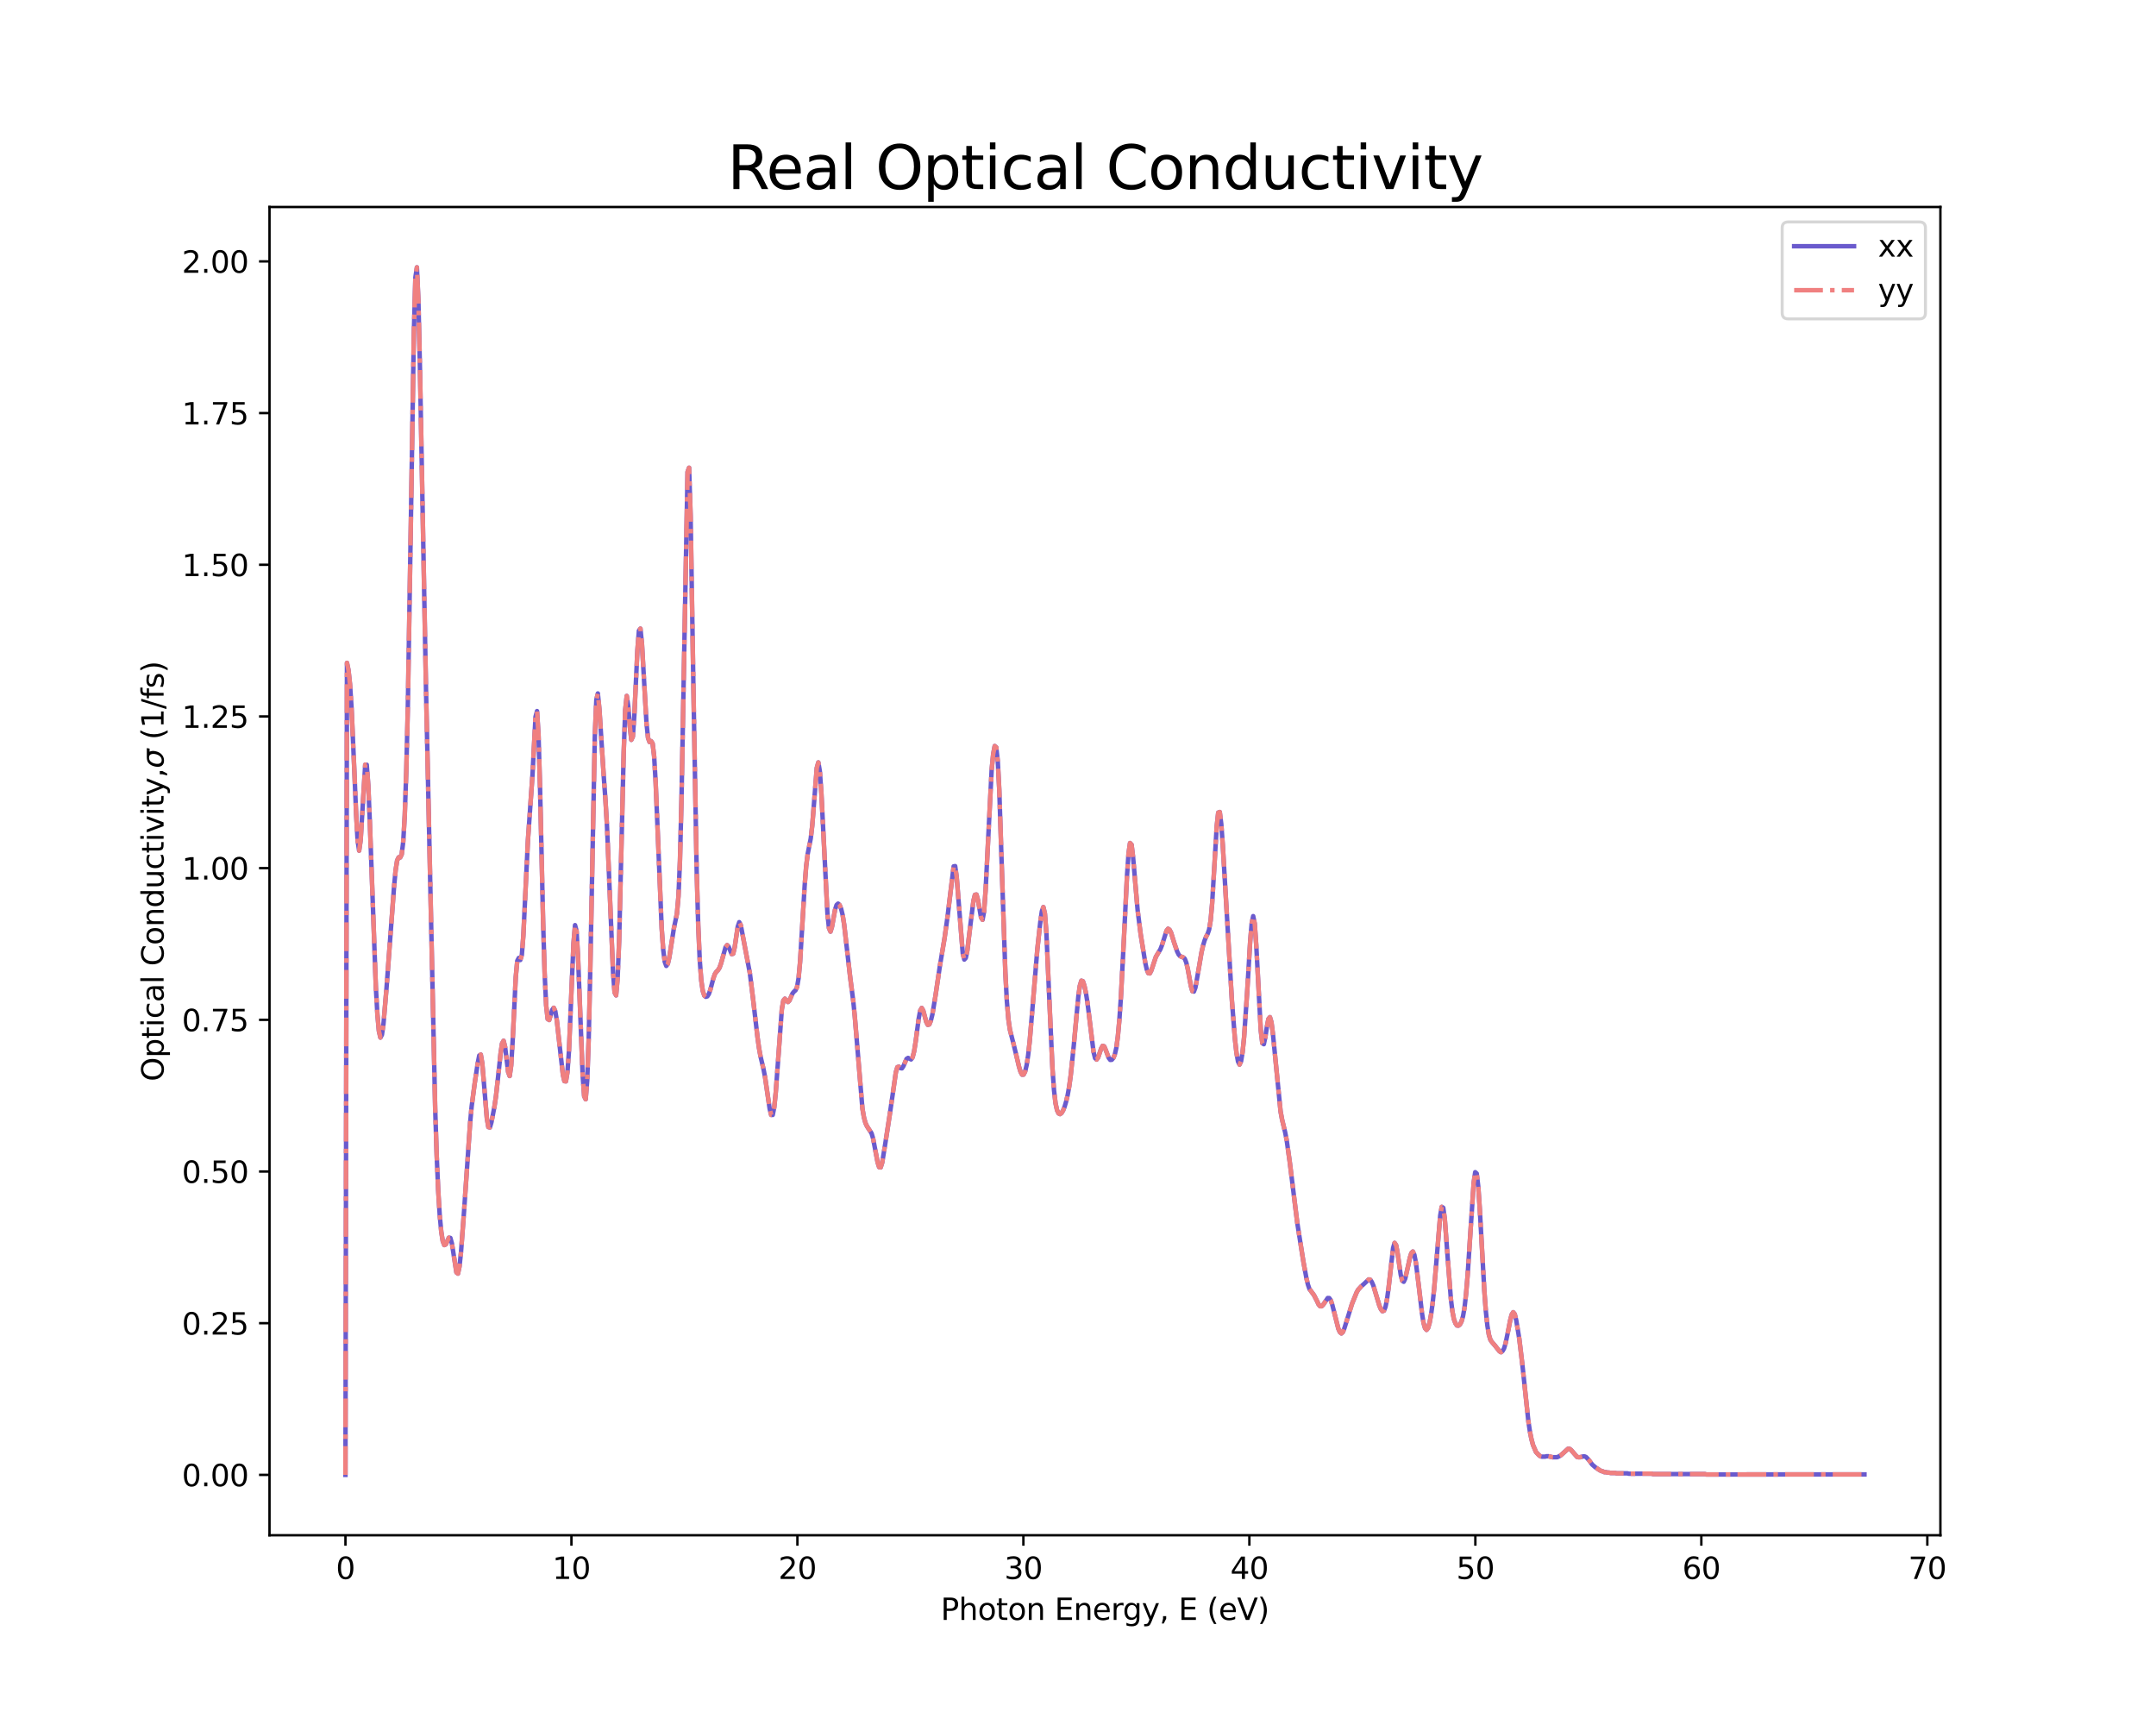 <?xml version="1.0" encoding="utf-8" standalone="no"?>
<!DOCTYPE svg PUBLIC "-//W3C//DTD SVG 1.1//EN"
  "http://www.w3.org/Graphics/SVG/1.1/DTD/svg11.dtd">
<svg xmlns:xlink="http://www.w3.org/1999/xlink" width="720pt" height="576pt" viewBox="0 0 720 576" xmlns="http://www.w3.org/2000/svg" version="1.1">
 <defs>
  <style type="text/css">*{stroke-linejoin: round; stroke-linecap: butt}</style>
 </defs>
 <g id="figure_1">
  <g id="patch_1">
   <path d="M 0 576 
L 720 576 
L 720 0 
L 0 0 
z
" style="fill: #ffffff"/>
  </g>
  <g id="axes_1">
   <g id="patch_2">
    <path d="M 90 512.64 
L 648 512.64 
L 648 69.12 
L 90 69.12 
z
" style="fill: #ffffff"/>
   </g>
   <g id="matplotlib.axis_1">
    <g id="xtick_1">
     <g id="line2d_1">
      <defs>
       <path id="m6552fd8ae8" d="M 0 0 
L 0 3.5 
" style="stroke: #000000; stroke-width: 0.8"/>
      </defs>
      <g>
       <use xlink:href="#m6552fd8ae8" x="115.364" y="512.64" style="stroke: #000000; stroke-width: 0.8"/>
      </g>
     </g>
     <g id="text_1">
      <!-- 0 -->
      <g transform="translate(112.182 527.238)scale(0.1 -0.1)">
       <defs>
        <path id="DejaVuSans-30" d="M 2034 4250 
Q 1547 4250 1301 3770 
Q 1056 3291 1056 2328 
Q 1056 1369 1301 889 
Q 1547 409 2034 409 
Q 2525 409 2770 889 
Q 3016 1369 3016 2328 
Q 3016 3291 2770 3770 
Q 2525 4250 2034 4250 
z
M 2034 4750 
Q 2819 4750 3233 4129 
Q 3647 3509 3647 2328 
Q 3647 1150 3233 529 
Q 2819 -91 2034 -91 
Q 1250 -91 836 529 
Q 422 1150 422 2328 
Q 422 3509 836 4129 
Q 1250 4750 2034 4750 
z
" transform="scale(0.016)"/>
       </defs>
       <use xlink:href="#DejaVuSans-30"/>
      </g>
     </g>
    </g>
    <g id="xtick_2">
     <g id="line2d_2">
      <g>
       <use xlink:href="#m6552fd8ae8" x="190.831" y="512.64" style="stroke: #000000; stroke-width: 0.8"/>
      </g>
     </g>
     <g id="text_2">
      <!-- 10 -->
      <g transform="translate(184.468 527.238)scale(0.1 -0.1)">
       <defs>
        <path id="DejaVuSans-31" d="M 794 531 
L 1825 531 
L 1825 4091 
L 703 3866 
L 703 4441 
L 1819 4666 
L 2450 4666 
L 2450 531 
L 3481 531 
L 3481 0 
L 794 0 
L 794 531 
z
" transform="scale(0.016)"/>
       </defs>
       <use xlink:href="#DejaVuSans-31"/>
       <use xlink:href="#DejaVuSans-30" x="63.623"/>
      </g>
     </g>
    </g>
    <g id="xtick_3">
     <g id="line2d_3">
      <g>
       <use xlink:href="#m6552fd8ae8" x="266.298" y="512.64" style="stroke: #000000; stroke-width: 0.8"/>
      </g>
     </g>
     <g id="text_3">
      <!-- 20 -->
      <g transform="translate(259.935 527.238)scale(0.1 -0.1)">
       <defs>
        <path id="DejaVuSans-32" d="M 1228 531 
L 3431 531 
L 3431 0 
L 469 0 
L 469 531 
Q 828 903 1448 1529 
Q 2069 2156 2228 2338 
Q 2531 2678 2651 2914 
Q 2772 3150 2772 3378 
Q 2772 3750 2511 3984 
Q 2250 4219 1831 4219 
Q 1534 4219 1204 4116 
Q 875 4013 500 3803 
L 500 4441 
Q 881 4594 1212 4672 
Q 1544 4750 1819 4750 
Q 2544 4750 2975 4387 
Q 3406 4025 3406 3419 
Q 3406 3131 3298 2873 
Q 3191 2616 2906 2266 
Q 2828 2175 2409 1742 
Q 1991 1309 1228 531 
z
" transform="scale(0.016)"/>
       </defs>
       <use xlink:href="#DejaVuSans-32"/>
       <use xlink:href="#DejaVuSans-30" x="63.623"/>
      </g>
     </g>
    </g>
    <g id="xtick_4">
     <g id="line2d_4">
      <g>
       <use xlink:href="#m6552fd8ae8" x="341.765" y="512.64" style="stroke: #000000; stroke-width: 0.8"/>
      </g>
     </g>
     <g id="text_4">
      <!-- 30 -->
      <g transform="translate(335.403 527.238)scale(0.1 -0.1)">
       <defs>
        <path id="DejaVuSans-33" d="M 2597 2516 
Q 3050 2419 3304 2112 
Q 3559 1806 3559 1356 
Q 3559 666 3084 287 
Q 2609 -91 1734 -91 
Q 1441 -91 1130 -33 
Q 819 25 488 141 
L 488 750 
Q 750 597 1062 519 
Q 1375 441 1716 441 
Q 2309 441 2620 675 
Q 2931 909 2931 1356 
Q 2931 1769 2642 2001 
Q 2353 2234 1838 2234 
L 1294 2234 
L 1294 2753 
L 1863 2753 
Q 2328 2753 2575 2939 
Q 2822 3125 2822 3475 
Q 2822 3834 2567 4026 
Q 2313 4219 1838 4219 
Q 1578 4219 1281 4162 
Q 984 4106 628 3988 
L 628 4550 
Q 988 4650 1302 4700 
Q 1616 4750 1894 4750 
Q 2613 4750 3031 4423 
Q 3450 4097 3450 3541 
Q 3450 3153 3228 2886 
Q 3006 2619 2597 2516 
z
" transform="scale(0.016)"/>
       </defs>
       <use xlink:href="#DejaVuSans-33"/>
       <use xlink:href="#DejaVuSans-30" x="63.623"/>
      </g>
     </g>
    </g>
    <g id="xtick_5">
     <g id="line2d_5">
      <g>
       <use xlink:href="#m6552fd8ae8" x="417.232" y="512.64" style="stroke: #000000; stroke-width: 0.8"/>
      </g>
     </g>
     <g id="text_5">
      <!-- 40 -->
      <g transform="translate(410.87 527.238)scale(0.1 -0.1)">
       <defs>
        <path id="DejaVuSans-34" d="M 2419 4116 
L 825 1625 
L 2419 1625 
L 2419 4116 
z
M 2253 4666 
L 3047 4666 
L 3047 1625 
L 3713 1625 
L 3713 1100 
L 3047 1100 
L 3047 0 
L 2419 0 
L 2419 1100 
L 313 1100 
L 313 1709 
L 2253 4666 
z
" transform="scale(0.016)"/>
       </defs>
       <use xlink:href="#DejaVuSans-34"/>
       <use xlink:href="#DejaVuSans-30" x="63.623"/>
      </g>
     </g>
    </g>
    <g id="xtick_6">
     <g id="line2d_6">
      <g>
       <use xlink:href="#m6552fd8ae8" x="492.699" y="512.64" style="stroke: #000000; stroke-width: 0.8"/>
      </g>
     </g>
     <g id="text_6">
      <!-- 50 -->
      <g transform="translate(486.337 527.238)scale(0.1 -0.1)">
       <defs>
        <path id="DejaVuSans-35" d="M 691 4666 
L 3169 4666 
L 3169 4134 
L 1269 4134 
L 1269 2991 
Q 1406 3038 1543 3061 
Q 1681 3084 1819 3084 
Q 2600 3084 3056 2656 
Q 3513 2228 3513 1497 
Q 3513 744 3044 326 
Q 2575 -91 1722 -91 
Q 1428 -91 1123 -41 
Q 819 9 494 109 
L 494 744 
Q 775 591 1075 516 
Q 1375 441 1709 441 
Q 2250 441 2565 725 
Q 2881 1009 2881 1497 
Q 2881 1984 2565 2268 
Q 2250 2553 1709 2553 
Q 1456 2553 1204 2497 
Q 953 2441 691 2322 
L 691 4666 
z
" transform="scale(0.016)"/>
       </defs>
       <use xlink:href="#DejaVuSans-35"/>
       <use xlink:href="#DejaVuSans-30" x="63.623"/>
      </g>
     </g>
    </g>
    <g id="xtick_7">
     <g id="line2d_7">
      <g>
       <use xlink:href="#m6552fd8ae8" x="568.166" y="512.64" style="stroke: #000000; stroke-width: 0.8"/>
      </g>
     </g>
     <g id="text_7">
      <!-- 60 -->
      <g transform="translate(561.804 527.238)scale(0.1 -0.1)">
       <defs>
        <path id="DejaVuSans-36" d="M 2113 2584 
Q 1688 2584 1439 2293 
Q 1191 2003 1191 1497 
Q 1191 994 1439 701 
Q 1688 409 2113 409 
Q 2538 409 2786 701 
Q 3034 994 3034 1497 
Q 3034 2003 2786 2293 
Q 2538 2584 2113 2584 
z
M 3366 4563 
L 3366 3988 
Q 3128 4100 2886 4159 
Q 2644 4219 2406 4219 
Q 1781 4219 1451 3797 
Q 1122 3375 1075 2522 
Q 1259 2794 1537 2939 
Q 1816 3084 2150 3084 
Q 2853 3084 3261 2657 
Q 3669 2231 3669 1497 
Q 3669 778 3244 343 
Q 2819 -91 2113 -91 
Q 1303 -91 875 529 
Q 447 1150 447 2328 
Q 447 3434 972 4092 
Q 1497 4750 2381 4750 
Q 2619 4750 2861 4703 
Q 3103 4656 3366 4563 
z
" transform="scale(0.016)"/>
       </defs>
       <use xlink:href="#DejaVuSans-36"/>
       <use xlink:href="#DejaVuSans-30" x="63.623"/>
      </g>
     </g>
    </g>
    <g id="xtick_8">
     <g id="line2d_8">
      <g>
       <use xlink:href="#m6552fd8ae8" x="643.634" y="512.64" style="stroke: #000000; stroke-width: 0.8"/>
      </g>
     </g>
     <g id="text_8">
      <!-- 70 -->
      <g transform="translate(637.271 527.238)scale(0.1 -0.1)">
       <defs>
        <path id="DejaVuSans-37" d="M 525 4666 
L 3525 4666 
L 3525 4397 
L 1831 0 
L 1172 0 
L 2766 4134 
L 525 4134 
L 525 4666 
z
" transform="scale(0.016)"/>
       </defs>
       <use xlink:href="#DejaVuSans-37"/>
       <use xlink:href="#DejaVuSans-30" x="63.623"/>
      </g>
     </g>
    </g>
    <g id="text_9">
     <!-- Photon Energy, E (eV) -->
     <g transform="translate(314.148 540.917)scale(0.1 -0.1)">
      <defs>
       <path id="DejaVuSans-50" d="M 1259 4147 
L 1259 2394 
L 2053 2394 
Q 2494 2394 2734 2622 
Q 2975 2850 2975 3272 
Q 2975 3691 2734 3919 
Q 2494 4147 2053 4147 
L 1259 4147 
z
M 628 4666 
L 2053 4666 
Q 2838 4666 3239 4311 
Q 3641 3956 3641 3272 
Q 3641 2581 3239 2228 
Q 2838 1875 2053 1875 
L 1259 1875 
L 1259 0 
L 628 0 
L 628 4666 
z
" transform="scale(0.016)"/>
       <path id="DejaVuSans-68" d="M 3513 2113 
L 3513 0 
L 2938 0 
L 2938 2094 
Q 2938 2591 2744 2837 
Q 2550 3084 2163 3084 
Q 1697 3084 1428 2787 
Q 1159 2491 1159 1978 
L 1159 0 
L 581 0 
L 581 4863 
L 1159 4863 
L 1159 2956 
Q 1366 3272 1645 3428 
Q 1925 3584 2291 3584 
Q 2894 3584 3203 3211 
Q 3513 2838 3513 2113 
z
" transform="scale(0.016)"/>
       <path id="DejaVuSans-6f" d="M 1959 3097 
Q 1497 3097 1228 2736 
Q 959 2375 959 1747 
Q 959 1119 1226 758 
Q 1494 397 1959 397 
Q 2419 397 2687 759 
Q 2956 1122 2956 1747 
Q 2956 2369 2687 2733 
Q 2419 3097 1959 3097 
z
M 1959 3584 
Q 2709 3584 3137 3096 
Q 3566 2609 3566 1747 
Q 3566 888 3137 398 
Q 2709 -91 1959 -91 
Q 1206 -91 779 398 
Q 353 888 353 1747 
Q 353 2609 779 3096 
Q 1206 3584 1959 3584 
z
" transform="scale(0.016)"/>
       <path id="DejaVuSans-74" d="M 1172 4494 
L 1172 3500 
L 2356 3500 
L 2356 3053 
L 1172 3053 
L 1172 1153 
Q 1172 725 1289 603 
Q 1406 481 1766 481 
L 2356 481 
L 2356 0 
L 1766 0 
Q 1100 0 847 248 
Q 594 497 594 1153 
L 594 3053 
L 172 3053 
L 172 3500 
L 594 3500 
L 594 4494 
L 1172 4494 
z
" transform="scale(0.016)"/>
       <path id="DejaVuSans-6e" d="M 3513 2113 
L 3513 0 
L 2938 0 
L 2938 2094 
Q 2938 2591 2744 2837 
Q 2550 3084 2163 3084 
Q 1697 3084 1428 2787 
Q 1159 2491 1159 1978 
L 1159 0 
L 581 0 
L 581 3500 
L 1159 3500 
L 1159 2956 
Q 1366 3272 1645 3428 
Q 1925 3584 2291 3584 
Q 2894 3584 3203 3211 
Q 3513 2838 3513 2113 
z
" transform="scale(0.016)"/>
       <path id="DejaVuSans-20" transform="scale(0.016)"/>
       <path id="DejaVuSans-45" d="M 628 4666 
L 3578 4666 
L 3578 4134 
L 1259 4134 
L 1259 2753 
L 3481 2753 
L 3481 2222 
L 1259 2222 
L 1259 531 
L 3634 531 
L 3634 0 
L 628 0 
L 628 4666 
z
" transform="scale(0.016)"/>
       <path id="DejaVuSans-65" d="M 3597 1894 
L 3597 1613 
L 953 1613 
Q 991 1019 1311 708 
Q 1631 397 2203 397 
Q 2534 397 2845 478 
Q 3156 559 3463 722 
L 3463 178 
Q 3153 47 2828 -22 
Q 2503 -91 2169 -91 
Q 1331 -91 842 396 
Q 353 884 353 1716 
Q 353 2575 817 3079 
Q 1281 3584 2069 3584 
Q 2775 3584 3186 3129 
Q 3597 2675 3597 1894 
z
M 3022 2063 
Q 3016 2534 2758 2815 
Q 2500 3097 2075 3097 
Q 1594 3097 1305 2825 
Q 1016 2553 972 2059 
L 3022 2063 
z
" transform="scale(0.016)"/>
       <path id="DejaVuSans-72" d="M 2631 2963 
Q 2534 3019 2420 3045 
Q 2306 3072 2169 3072 
Q 1681 3072 1420 2755 
Q 1159 2438 1159 1844 
L 1159 0 
L 581 0 
L 581 3500 
L 1159 3500 
L 1159 2956 
Q 1341 3275 1631 3429 
Q 1922 3584 2338 3584 
Q 2397 3584 2469 3576 
Q 2541 3569 2628 3553 
L 2631 2963 
z
" transform="scale(0.016)"/>
       <path id="DejaVuSans-67" d="M 2906 1791 
Q 2906 2416 2648 2759 
Q 2391 3103 1925 3103 
Q 1463 3103 1205 2759 
Q 947 2416 947 1791 
Q 947 1169 1205 825 
Q 1463 481 1925 481 
Q 2391 481 2648 825 
Q 2906 1169 2906 1791 
z
M 3481 434 
Q 3481 -459 3084 -895 
Q 2688 -1331 1869 -1331 
Q 1566 -1331 1297 -1286 
Q 1028 -1241 775 -1147 
L 775 -588 
Q 1028 -725 1275 -790 
Q 1522 -856 1778 -856 
Q 2344 -856 2625 -561 
Q 2906 -266 2906 331 
L 2906 616 
Q 2728 306 2450 153 
Q 2172 0 1784 0 
Q 1141 0 747 490 
Q 353 981 353 1791 
Q 353 2603 747 3093 
Q 1141 3584 1784 3584 
Q 2172 3584 2450 3431 
Q 2728 3278 2906 2969 
L 2906 3500 
L 3481 3500 
L 3481 434 
z
" transform="scale(0.016)"/>
       <path id="DejaVuSans-79" d="M 2059 -325 
Q 1816 -950 1584 -1140 
Q 1353 -1331 966 -1331 
L 506 -1331 
L 506 -850 
L 844 -850 
Q 1081 -850 1212 -737 
Q 1344 -625 1503 -206 
L 1606 56 
L 191 3500 
L 800 3500 
L 1894 763 
L 2988 3500 
L 3597 3500 
L 2059 -325 
z
" transform="scale(0.016)"/>
       <path id="DejaVuSans-2c" d="M 750 794 
L 1409 794 
L 1409 256 
L 897 -744 
L 494 -744 
L 750 256 
L 750 794 
z
" transform="scale(0.016)"/>
       <path id="DejaVuSans-28" d="M 1984 4856 
Q 1566 4138 1362 3434 
Q 1159 2731 1159 2009 
Q 1159 1288 1364 580 
Q 1569 -128 1984 -844 
L 1484 -844 
Q 1016 -109 783 600 
Q 550 1309 550 2009 
Q 550 2706 781 3412 
Q 1013 4119 1484 4856 
L 1984 4856 
z
" transform="scale(0.016)"/>
       <path id="DejaVuSans-56" d="M 1831 0 
L 50 4666 
L 709 4666 
L 2188 738 
L 3669 4666 
L 4325 4666 
L 2547 0 
L 1831 0 
z
" transform="scale(0.016)"/>
       <path id="DejaVuSans-29" d="M 513 4856 
L 1013 4856 
Q 1481 4119 1714 3412 
Q 1947 2706 1947 2009 
Q 1947 1309 1714 600 
Q 1481 -109 1013 -844 
L 513 -844 
Q 928 -128 1133 580 
Q 1338 1288 1338 2009 
Q 1338 2731 1133 3434 
Q 928 4138 513 4856 
z
" transform="scale(0.016)"/>
      </defs>
      <use xlink:href="#DejaVuSans-50"/>
      <use xlink:href="#DejaVuSans-68" x="60.303"/>
      <use xlink:href="#DejaVuSans-6f" x="123.682"/>
      <use xlink:href="#DejaVuSans-74" x="184.863"/>
      <use xlink:href="#DejaVuSans-6f" x="224.072"/>
      <use xlink:href="#DejaVuSans-6e" x="285.254"/>
      <use xlink:href="#DejaVuSans-20" x="348.633"/>
      <use xlink:href="#DejaVuSans-45" x="380.42"/>
      <use xlink:href="#DejaVuSans-6e" x="443.604"/>
      <use xlink:href="#DejaVuSans-65" x="506.982"/>
      <use xlink:href="#DejaVuSans-72" x="568.506"/>
      <use xlink:href="#DejaVuSans-67" x="607.869"/>
      <use xlink:href="#DejaVuSans-79" x="671.346"/>
      <use xlink:href="#DejaVuSans-2c" x="730.525"/>
      <use xlink:href="#DejaVuSans-20" x="762.312"/>
      <use xlink:href="#DejaVuSans-45" x="794.1"/>
      <use xlink:href="#DejaVuSans-20" x="857.283"/>
      <use xlink:href="#DejaVuSans-28" x="889.07"/>
      <use xlink:href="#DejaVuSans-65" x="928.084"/>
      <use xlink:href="#DejaVuSans-56" x="989.607"/>
      <use xlink:href="#DejaVuSans-29" x="1058.016"/>
     </g>
    </g>
   </g>
   <g id="matplotlib.axis_2">
    <g id="ytick_1">
     <g id="line2d_9">
      <defs>
       <path id="m2b8b270f1a" d="M 0 0 
L -3.5 0 
" style="stroke: #000000; stroke-width: 0.8"/>
      </defs>
      <g>
       <use xlink:href="#m2b8b270f1a" x="90" y="492.48" style="stroke: #000000; stroke-width: 0.8"/>
      </g>
     </g>
     <g id="text_10">
      <!-- 0.00 -->
      <g transform="translate(60.734 496.279)scale(0.1 -0.1)">
       <defs>
        <path id="DejaVuSans-2e" d="M 684 794 
L 1344 794 
L 1344 0 
L 684 0 
L 684 794 
z
" transform="scale(0.016)"/>
       </defs>
       <use xlink:href="#DejaVuSans-30"/>
       <use xlink:href="#DejaVuSans-2e" x="63.623"/>
       <use xlink:href="#DejaVuSans-30" x="95.41"/>
       <use xlink:href="#DejaVuSans-30" x="159.033"/>
      </g>
     </g>
    </g>
    <g id="ytick_2">
     <g id="line2d_10">
      <g>
       <use xlink:href="#m2b8b270f1a" x="90" y="441.83" style="stroke: #000000; stroke-width: 0.8"/>
      </g>
     </g>
     <g id="text_11">
      <!-- 0.25 -->
      <g transform="translate(60.734 445.629)scale(0.1 -0.1)">
       <use xlink:href="#DejaVuSans-30"/>
       <use xlink:href="#DejaVuSans-2e" x="63.623"/>
       <use xlink:href="#DejaVuSans-32" x="95.41"/>
       <use xlink:href="#DejaVuSans-35" x="159.033"/>
      </g>
     </g>
    </g>
    <g id="ytick_3">
     <g id="line2d_11">
      <g>
       <use xlink:href="#m2b8b270f1a" x="90" y="391.18" style="stroke: #000000; stroke-width: 0.8"/>
      </g>
     </g>
     <g id="text_12">
      <!-- 0.50 -->
      <g transform="translate(60.734 394.979)scale(0.1 -0.1)">
       <use xlink:href="#DejaVuSans-30"/>
       <use xlink:href="#DejaVuSans-2e" x="63.623"/>
       <use xlink:href="#DejaVuSans-35" x="95.41"/>
       <use xlink:href="#DejaVuSans-30" x="159.033"/>
      </g>
     </g>
    </g>
    <g id="ytick_4">
     <g id="line2d_12">
      <g>
       <use xlink:href="#m2b8b270f1a" x="90" y="340.529" style="stroke: #000000; stroke-width: 0.8"/>
      </g>
     </g>
     <g id="text_13">
      <!-- 0.75 -->
      <g transform="translate(60.734 344.329)scale(0.1 -0.1)">
       <use xlink:href="#DejaVuSans-30"/>
       <use xlink:href="#DejaVuSans-2e" x="63.623"/>
       <use xlink:href="#DejaVuSans-37" x="95.41"/>
       <use xlink:href="#DejaVuSans-35" x="159.033"/>
      </g>
     </g>
    </g>
    <g id="ytick_5">
     <g id="line2d_13">
      <g>
       <use xlink:href="#m2b8b270f1a" x="90" y="289.879" style="stroke: #000000; stroke-width: 0.8"/>
      </g>
     </g>
     <g id="text_14">
      <!-- 1.00 -->
      <g transform="translate(60.734 293.678)scale(0.1 -0.1)">
       <use xlink:href="#DejaVuSans-31"/>
       <use xlink:href="#DejaVuSans-2e" x="63.623"/>
       <use xlink:href="#DejaVuSans-30" x="95.41"/>
       <use xlink:href="#DejaVuSans-30" x="159.033"/>
      </g>
     </g>
    </g>
    <g id="ytick_6">
     <g id="line2d_14">
      <g>
       <use xlink:href="#m2b8b270f1a" x="90" y="239.229" style="stroke: #000000; stroke-width: 0.8"/>
      </g>
     </g>
     <g id="text_15">
      <!-- 1.25 -->
      <g transform="translate(60.734 243.028)scale(0.1 -0.1)">
       <use xlink:href="#DejaVuSans-31"/>
       <use xlink:href="#DejaVuSans-2e" x="63.623"/>
       <use xlink:href="#DejaVuSans-32" x="95.41"/>
       <use xlink:href="#DejaVuSans-35" x="159.033"/>
      </g>
     </g>
    </g>
    <g id="ytick_7">
     <g id="line2d_15">
      <g>
       <use xlink:href="#m2b8b270f1a" x="90" y="188.579" style="stroke: #000000; stroke-width: 0.8"/>
      </g>
     </g>
     <g id="text_16">
      <!-- 1.50 -->
      <g transform="translate(60.734 192.378)scale(0.1 -0.1)">
       <use xlink:href="#DejaVuSans-31"/>
       <use xlink:href="#DejaVuSans-2e" x="63.623"/>
       <use xlink:href="#DejaVuSans-35" x="95.41"/>
       <use xlink:href="#DejaVuSans-30" x="159.033"/>
      </g>
     </g>
    </g>
    <g id="ytick_8">
     <g id="line2d_16">
      <g>
       <use xlink:href="#m2b8b270f1a" x="90" y="137.928" style="stroke: #000000; stroke-width: 0.8"/>
      </g>
     </g>
     <g id="text_17">
      <!-- 1.75 -->
      <g transform="translate(60.734 141.728)scale(0.1 -0.1)">
       <use xlink:href="#DejaVuSans-31"/>
       <use xlink:href="#DejaVuSans-2e" x="63.623"/>
       <use xlink:href="#DejaVuSans-37" x="95.41"/>
       <use xlink:href="#DejaVuSans-35" x="159.033"/>
      </g>
     </g>
    </g>
    <g id="ytick_9">
     <g id="line2d_17">
      <g>
       <use xlink:href="#m2b8b270f1a" x="90" y="87.278" style="stroke: #000000; stroke-width: 0.8"/>
      </g>
     </g>
     <g id="text_18">
      <!-- 2.00 -->
      <g transform="translate(60.734 91.077)scale(0.1 -0.1)">
       <use xlink:href="#DejaVuSans-32"/>
       <use xlink:href="#DejaVuSans-2e" x="63.623"/>
       <use xlink:href="#DejaVuSans-30" x="95.41"/>
       <use xlink:href="#DejaVuSans-30" x="159.033"/>
      </g>
     </g>
    </g>
    <g id="text_19">
     <!-- Optical Conductivity,$\sigma$ (1/fs) -->
     <g transform="translate(54.634 361.08)rotate(-90)scale(0.1 -0.1)">
      <defs>
       <path id="DejaVuSans-4f" d="M 2522 4238 
Q 1834 4238 1429 3725 
Q 1025 3213 1025 2328 
Q 1025 1447 1429 934 
Q 1834 422 2522 422 
Q 3209 422 3611 934 
Q 4013 1447 4013 2328 
Q 4013 3213 3611 3725 
Q 3209 4238 2522 4238 
z
M 2522 4750 
Q 3503 4750 4090 4092 
Q 4678 3434 4678 2328 
Q 4678 1225 4090 567 
Q 3503 -91 2522 -91 
Q 1538 -91 948 565 
Q 359 1222 359 2328 
Q 359 3434 948 4092 
Q 1538 4750 2522 4750 
z
" transform="scale(0.016)"/>
       <path id="DejaVuSans-70" d="M 1159 525 
L 1159 -1331 
L 581 -1331 
L 581 3500 
L 1159 3500 
L 1159 2969 
Q 1341 3281 1617 3432 
Q 1894 3584 2278 3584 
Q 2916 3584 3314 3078 
Q 3713 2572 3713 1747 
Q 3713 922 3314 415 
Q 2916 -91 2278 -91 
Q 1894 -91 1617 61 
Q 1341 213 1159 525 
z
M 3116 1747 
Q 3116 2381 2855 2742 
Q 2594 3103 2138 3103 
Q 1681 3103 1420 2742 
Q 1159 2381 1159 1747 
Q 1159 1113 1420 752 
Q 1681 391 2138 391 
Q 2594 391 2855 752 
Q 3116 1113 3116 1747 
z
" transform="scale(0.016)"/>
       <path id="DejaVuSans-69" d="M 603 3500 
L 1178 3500 
L 1178 0 
L 603 0 
L 603 3500 
z
M 603 4863 
L 1178 4863 
L 1178 4134 
L 603 4134 
L 603 4863 
z
" transform="scale(0.016)"/>
       <path id="DejaVuSans-63" d="M 3122 3366 
L 3122 2828 
Q 2878 2963 2633 3030 
Q 2388 3097 2138 3097 
Q 1578 3097 1268 2742 
Q 959 2388 959 1747 
Q 959 1106 1268 751 
Q 1578 397 2138 397 
Q 2388 397 2633 464 
Q 2878 531 3122 666 
L 3122 134 
Q 2881 22 2623 -34 
Q 2366 -91 2075 -91 
Q 1284 -91 818 406 
Q 353 903 353 1747 
Q 353 2603 823 3093 
Q 1294 3584 2113 3584 
Q 2378 3584 2631 3529 
Q 2884 3475 3122 3366 
z
" transform="scale(0.016)"/>
       <path id="DejaVuSans-61" d="M 2194 1759 
Q 1497 1759 1228 1600 
Q 959 1441 959 1056 
Q 959 750 1161 570 
Q 1363 391 1709 391 
Q 2188 391 2477 730 
Q 2766 1069 2766 1631 
L 2766 1759 
L 2194 1759 
z
M 3341 1997 
L 3341 0 
L 2766 0 
L 2766 531 
Q 2569 213 2275 61 
Q 1981 -91 1556 -91 
Q 1019 -91 701 211 
Q 384 513 384 1019 
Q 384 1609 779 1909 
Q 1175 2209 1959 2209 
L 2766 2209 
L 2766 2266 
Q 2766 2663 2505 2880 
Q 2244 3097 1772 3097 
Q 1472 3097 1187 3025 
Q 903 2953 641 2809 
L 641 3341 
Q 956 3463 1253 3523 
Q 1550 3584 1831 3584 
Q 2591 3584 2966 3190 
Q 3341 2797 3341 1997 
z
" transform="scale(0.016)"/>
       <path id="DejaVuSans-6c" d="M 603 4863 
L 1178 4863 
L 1178 0 
L 603 0 
L 603 4863 
z
" transform="scale(0.016)"/>
       <path id="DejaVuSans-43" d="M 4122 4306 
L 4122 3641 
Q 3803 3938 3442 4084 
Q 3081 4231 2675 4231 
Q 1875 4231 1450 3742 
Q 1025 3253 1025 2328 
Q 1025 1406 1450 917 
Q 1875 428 2675 428 
Q 3081 428 3442 575 
Q 3803 722 4122 1019 
L 4122 359 
Q 3791 134 3420 21 
Q 3050 -91 2638 -91 
Q 1578 -91 968 557 
Q 359 1206 359 2328 
Q 359 3453 968 4101 
Q 1578 4750 2638 4750 
Q 3056 4750 3426 4639 
Q 3797 4528 4122 4306 
z
" transform="scale(0.016)"/>
       <path id="DejaVuSans-64" d="M 2906 2969 
L 2906 4863 
L 3481 4863 
L 3481 0 
L 2906 0 
L 2906 525 
Q 2725 213 2448 61 
Q 2172 -91 1784 -91 
Q 1150 -91 751 415 
Q 353 922 353 1747 
Q 353 2572 751 3078 
Q 1150 3584 1784 3584 
Q 2172 3584 2448 3432 
Q 2725 3281 2906 2969 
z
M 947 1747 
Q 947 1113 1208 752 
Q 1469 391 1925 391 
Q 2381 391 2643 752 
Q 2906 1113 2906 1747 
Q 2906 2381 2643 2742 
Q 2381 3103 1925 3103 
Q 1469 3103 1208 2742 
Q 947 2381 947 1747 
z
" transform="scale(0.016)"/>
       <path id="DejaVuSans-75" d="M 544 1381 
L 544 3500 
L 1119 3500 
L 1119 1403 
Q 1119 906 1312 657 
Q 1506 409 1894 409 
Q 2359 409 2629 706 
Q 2900 1003 2900 1516 
L 2900 3500 
L 3475 3500 
L 3475 0 
L 2900 0 
L 2900 538 
Q 2691 219 2414 64 
Q 2138 -91 1772 -91 
Q 1169 -91 856 284 
Q 544 659 544 1381 
z
M 1991 3584 
L 1991 3584 
z
" transform="scale(0.016)"/>
       <path id="DejaVuSans-76" d="M 191 3500 
L 800 3500 
L 1894 563 
L 2988 3500 
L 3597 3500 
L 2284 0 
L 1503 0 
L 191 3500 
z
" transform="scale(0.016)"/>
       <path id="DejaVuSans-Oblique-3c3" d="M 2219 3044 
Q 1744 3044 1422 2700 
Q 1081 2341 969 1747 
Q 844 1119 1044 756 
Q 1241 397 1706 397 
Q 2166 397 2503 759 
Q 2844 1122 2966 1747 
Q 3075 2319 2881 2700 
Q 2700 3044 2219 3044 
z
M 2309 3503 
L 4219 3500 
L 4106 2925 
L 3463 2925 
Q 3706 2438 3575 1747 
Q 3406 888 2884 400 
Q 2359 -91 1609 -91 
Q 856 -91 525 400 
Q 194 888 363 1747 
Q 528 2609 1050 3097 
Q 1484 3503 2309 3503 
z
" transform="scale(0.016)"/>
       <path id="DejaVuSans-2f" d="M 1625 4666 
L 2156 4666 
L 531 -594 
L 0 -594 
L 1625 4666 
z
" transform="scale(0.016)"/>
       <path id="DejaVuSans-66" d="M 2375 4863 
L 2375 4384 
L 1825 4384 
Q 1516 4384 1395 4259 
Q 1275 4134 1275 3809 
L 1275 3500 
L 2222 3500 
L 2222 3053 
L 1275 3053 
L 1275 0 
L 697 0 
L 697 3053 
L 147 3053 
L 147 3500 
L 697 3500 
L 697 3744 
Q 697 4328 969 4595 
Q 1241 4863 1831 4863 
L 2375 4863 
z
" transform="scale(0.016)"/>
       <path id="DejaVuSans-73" d="M 2834 3397 
L 2834 2853 
Q 2591 2978 2328 3040 
Q 2066 3103 1784 3103 
Q 1356 3103 1142 2972 
Q 928 2841 928 2578 
Q 928 2378 1081 2264 
Q 1234 2150 1697 2047 
L 1894 2003 
Q 2506 1872 2764 1633 
Q 3022 1394 3022 966 
Q 3022 478 2636 193 
Q 2250 -91 1575 -91 
Q 1294 -91 989 -36 
Q 684 19 347 128 
L 347 722 
Q 666 556 975 473 
Q 1284 391 1588 391 
Q 1994 391 2212 530 
Q 2431 669 2431 922 
Q 2431 1156 2273 1281 
Q 2116 1406 1581 1522 
L 1381 1569 
Q 847 1681 609 1914 
Q 372 2147 372 2553 
Q 372 3047 722 3315 
Q 1072 3584 1716 3584 
Q 2034 3584 2315 3537 
Q 2597 3491 2834 3397 
z
" transform="scale(0.016)"/>
      </defs>
      <use xlink:href="#DejaVuSans-4f" transform="translate(0 0.016)"/>
      <use xlink:href="#DejaVuSans-70" transform="translate(78.711 0.016)"/>
      <use xlink:href="#DejaVuSans-74" transform="translate(142.188 0.016)"/>
      <use xlink:href="#DejaVuSans-69" transform="translate(181.396 0.016)"/>
      <use xlink:href="#DejaVuSans-63" transform="translate(209.18 0.016)"/>
      <use xlink:href="#DejaVuSans-61" transform="translate(264.16 0.016)"/>
      <use xlink:href="#DejaVuSans-6c" transform="translate(325.439 0.016)"/>
      <use xlink:href="#DejaVuSans-20" transform="translate(353.223 0.016)"/>
      <use xlink:href="#DejaVuSans-43" transform="translate(385.01 0.016)"/>
      <use xlink:href="#DejaVuSans-6f" transform="translate(454.834 0.016)"/>
      <use xlink:href="#DejaVuSans-6e" transform="translate(516.016 0.016)"/>
      <use xlink:href="#DejaVuSans-64" transform="translate(579.395 0.016)"/>
      <use xlink:href="#DejaVuSans-75" transform="translate(642.871 0.016)"/>
      <use xlink:href="#DejaVuSans-63" transform="translate(706.25 0.016)"/>
      <use xlink:href="#DejaVuSans-74" transform="translate(761.23 0.016)"/>
      <use xlink:href="#DejaVuSans-69" transform="translate(800.439 0.016)"/>
      <use xlink:href="#DejaVuSans-76" transform="translate(828.223 0.016)"/>
      <use xlink:href="#DejaVuSans-69" transform="translate(887.402 0.016)"/>
      <use xlink:href="#DejaVuSans-74" transform="translate(915.186 0.016)"/>
      <use xlink:href="#DejaVuSans-79" transform="translate(954.395 0.016)"/>
      <use xlink:href="#DejaVuSans-2c" transform="translate(1013.574 0.016)"/>
      <use xlink:href="#DejaVuSans-Oblique-3c3" transform="translate(1045.361 0.016)"/>
      <use xlink:href="#DejaVuSans-20" transform="translate(1108.74 0.016)"/>
      <use xlink:href="#DejaVuSans-28" transform="translate(1140.527 0.016)"/>
      <use xlink:href="#DejaVuSans-31" transform="translate(1179.541 0.016)"/>
      <use xlink:href="#DejaVuSans-2f" transform="translate(1243.164 0.016)"/>
      <use xlink:href="#DejaVuSans-66" transform="translate(1276.855 0.016)"/>
      <use xlink:href="#DejaVuSans-73" transform="translate(1312.061 0.016)"/>
      <use xlink:href="#DejaVuSans-29" transform="translate(1364.16 0.016)"/>
     </g>
    </g>
   </g>
   <g id="line2d_18">
    <path d="M 115.364 492.48 
L 115.872 221.345 
L 116.379 223.795 
L 116.887 228.524 
L 117.394 236.211 
L 118.41 259.203 
L 118.918 271.524 
L 119.426 280.709 
L 119.934 284.04 
L 120.441 280.516 
L 121.965 255.336 
L 122.473 255.354 
L 122.981 262.142 
L 123.488 273.95 
L 125.519 329.655 
L 126.027 338.665 
L 126.535 344.274 
L 127.043 346.454 
L 127.55 345.513 
L 128.058 341.958 
L 129.074 329.989 
L 131.612 295.918 
L 132.12 290.579 
L 132.628 287.31 
L 133.136 286.284 
L 133.644 286.311 
L 134.151 285.277 
L 134.659 281.072 
L 135.167 272.243 
L 135.675 257.744 
L 136.183 236.611 
L 137.199 175.087 
L 138.214 110.923 
L 138.721 92.598 
L 139.229 89.28 
L 139.737 100.711 
L 140.245 122.985 
L 142.276 230.589 
L 145.323 369.932 
L 145.83 385.717 
L 146.338 397.481 
L 146.846 405.755 
L 147.354 411.234 
L 147.861 414.442 
L 148.369 415.742 
L 148.877 415.508 
L 149.893 413.291 
L 150.401 413.351 
L 150.908 415.178 
L 152.432 424.895 
L 152.939 425.271 
L 153.447 422.927 
L 153.955 418.139 
L 154.97 404.501 
L 157.002 374.918 
L 157.51 369.435 
L 158.525 361.746 
L 159.541 354.989 
L 160.048 352.443 
L 160.556 352.143 
L 161.064 355.127 
L 162.587 373.422 
L 163.095 376.337 
L 163.603 376.48 
L 164.111 374.784 
L 165.126 369.458 
L 165.634 366.047 
L 166.65 356.74 
L 167.157 351.868 
L 167.665 348.421 
L 168.173 347.538 
L 168.68 349.581 
L 169.696 357.912 
L 170.204 359.289 
L 170.712 355.783 
L 171.219 347.261 
L 172.235 326.306 
L 172.743 320.827 
L 173.251 319.87 
L 173.759 320.558 
L 174.266 318.883 
L 174.774 312.367 
L 176.297 280.658 
L 177.821 258.819 
L 178.836 239.33 
L 179.344 237.441 
L 179.852 245.77 
L 180.36 263.453 
L 181.375 307.93 
L 181.883 325.079 
L 182.391 335.704 
L 182.898 340.246 
L 183.406 340.59 
L 184.422 337.189 
L 184.929 336.514 
L 185.437 337.613 
L 185.945 340.632 
L 187.977 358.85 
L 188.484 361.007 
L 188.992 361.079 
L 189.5 358.031 
L 190.007 350.913 
L 191.023 326.463 
L 191.53 314.859 
L 192.038 308.918 
L 192.546 310.823 
L 193.054 319.952 
L 194.578 359.011 
L 195.085 366.035 
L 195.593 367.059 
L 196.101 360.839 
L 196.609 346.448 
L 197.116 324.106 
L 198.639 246.065 
L 199.147 233.658 
L 199.655 231.551 
L 200.163 236.734 
L 201.686 260.123 
L 202.194 267.126 
L 202.702 275.74 
L 203.718 300.248 
L 204.733 324.724 
L 205.24 331.397 
L 205.748 332.356 
L 206.256 326.702 
L 206.764 314.047 
L 207.78 272.356 
L 208.287 251.255 
L 208.795 237.038 
L 209.303 232.393 
L 209.811 235.812 
L 210.319 242.459 
L 210.827 247.043 
L 211.334 246 
L 211.842 238.859 
L 212.857 217.245 
L 213.365 210.596 
L 213.873 209.914 
L 214.381 214.931 
L 215.904 241.571 
L 216.412 246.387 
L 216.92 247.775 
L 217.428 247.483 
L 217.936 248.229 
L 218.443 252.444 
L 218.951 261.089 
L 220.982 310.153 
L 221.49 317.215 
L 221.997 321.177 
L 222.505 322.544 
L 223.013 321.869 
L 223.521 319.65 
L 225.045 309.978 
L 226.06 305.091 
L 226.567 299.362 
L 227.075 287.406 
L 227.583 267.057 
L 229.614 157.571 
L 230.122 156.187 
L 230.63 172.224 
L 231.646 234.215 
L 232.661 290.92 
L 233.169 308.89 
L 233.676 320.511 
L 234.184 327.324 
L 234.692 330.863 
L 235.2 332.435 
L 235.707 332.855 
L 236.215 332.696 
L 236.723 331.914 
L 237.231 330.464 
L 238.247 326.61 
L 238.754 325.212 
L 239.262 324.448 
L 239.77 323.949 
L 240.278 323.147 
L 240.785 321.734 
L 242.308 316.263 
L 242.816 315.597 
L 243.324 316.098 
L 244.34 318.581 
L 244.848 318.447 
L 245.356 316.302 
L 246.371 309.429 
L 246.879 307.92 
L 247.387 308.933 
L 250.433 325.028 
L 251.449 333.245 
L 252.972 346.36 
L 253.48 349.978 
L 253.988 352.784 
L 255.003 357.111 
L 255.511 359.772 
L 257.034 370.263 
L 257.542 372.289 
L 258.05 372.294 
L 258.558 369.776 
L 259.065 364.797 
L 261.097 336.979 
L 261.605 334.08 
L 262.113 333.486 
L 263.128 334.587 
L 263.635 334.09 
L 264.651 331.734 
L 265.159 331.096 
L 265.667 330.686 
L 266.174 329.589 
L 266.682 326.648 
L 267.19 321.152 
L 268.206 304.296 
L 268.714 295.79 
L 269.221 289.245 
L 269.729 285.147 
L 270.744 280.003 
L 271.252 275.659 
L 272.775 256.404 
L 273.283 254.586 
L 273.791 257.531 
L 274.299 264.8 
L 276.33 305.16 
L 276.838 309.921 
L 277.346 311.071 
L 277.853 309.415 
L 278.869 303.746 
L 279.376 302.163 
L 279.884 301.724 
L 280.392 302.189 
L 280.9 303.466 
L 281.408 305.562 
L 281.916 308.788 
L 282.931 317.707 
L 283.947 326.541 
L 284.962 334.412 
L 285.47 339.525 
L 288.009 370.211 
L 288.517 373.116 
L 289.025 374.984 
L 289.532 376.071 
L 291.056 378.418 
L 291.564 380.124 
L 292.579 385.458 
L 293.086 388.124 
L 293.594 389.723 
L 294.102 389.81 
L 294.61 388.211 
L 295.626 381.974 
L 297.149 372.085 
L 298.165 365.076 
L 299.18 357.995 
L 299.688 356.335 
L 300.195 356.185 
L 300.703 356.656 
L 301.211 356.736 
L 301.719 355.968 
L 302.735 353.572 
L 303.242 353.253 
L 304.258 353.764 
L 304.766 353.045 
L 305.274 351.054 
L 305.782 347.839 
L 306.797 340.141 
L 307.304 337.46 
L 307.812 336.582 
L 308.32 337.461 
L 309.336 341.246 
L 309.843 342.211 
L 310.351 342.056 
L 310.859 340.831 
L 311.367 338.769 
L 312.383 332.64 
L 313.906 322.349 
L 315.429 313.317 
L 316.444 305.987 
L 318.476 289.28 
L 318.984 289.205 
L 319.492 292.919 
L 321.522 318.455 
L 322.03 320.414 
L 322.538 319.865 
L 323.046 317.358 
L 324.061 308.887 
L 325.077 300.851 
L 325.585 298.788 
L 326.093 298.705 
L 326.6 300.551 
L 327.616 306.34 
L 328.124 307.124 
L 328.631 304.412 
L 329.139 297.334 
L 331.17 256.959 
L 331.678 251.8 
L 332.186 249.125 
L 332.694 249.547 
L 333.202 254.079 
L 333.709 263.749 
L 334.725 294.903 
L 335.741 324.814 
L 336.248 334.368 
L 336.756 340.334 
L 337.263 343.831 
L 338.279 347.827 
L 339.295 351.935 
L 340.31 356.223 
L 340.818 357.903 
L 341.326 358.837 
L 341.834 358.812 
L 342.342 357.822 
L 342.85 355.653 
L 343.357 352.297 
L 343.865 347.747 
L 344.88 335.657 
L 346.404 317.123 
L 347.419 307.814 
L 347.927 304.298 
L 348.435 302.895 
L 348.943 305.039 
L 349.451 311.607 
L 350.466 334.701 
L 351.481 356.923 
L 351.989 364.043 
L 352.497 368.382 
L 353.005 370.717 
L 353.513 371.761 
L 354.02 372.012 
L 354.528 371.61 
L 355.036 370.77 
L 355.544 369.49 
L 356.052 367.766 
L 356.56 365.596 
L 357.067 362.757 
L 357.575 359.022 
L 358.59 349.07 
L 360.114 332.691 
L 360.621 329.153 
L 361.129 327.47 
L 361.637 327.653 
L 362.145 329.189 
L 362.653 331.56 
L 363.161 334.771 
L 365.192 351.255 
L 365.699 353.328 
L 366.207 353.808 
L 366.715 353.145 
L 367.73 350.127 
L 368.238 349.225 
L 368.746 349.4 
L 369.254 350.58 
L 370.27 353.268 
L 370.777 353.923 
L 371.285 353.881 
L 371.793 353.294 
L 372.301 352.08 
L 372.808 349.846 
L 373.316 346.035 
L 373.823 340.481 
L 374.331 332.937 
L 375.347 313.18 
L 376.363 292.479 
L 376.871 285.092 
L 377.378 281.503 
L 377.886 282.052 
L 378.394 286.204 
L 379.917 303.995 
L 380.932 311.993 
L 382.456 321.435 
L 382.964 323.713 
L 383.472 324.942 
L 383.979 325.033 
L 384.487 324.062 
L 386.011 319.487 
L 387.534 316.942 
L 388.041 315.619 
L 389.565 310.795 
L 390.073 310.125 
L 390.581 310.457 
L 391.088 311.463 
L 392.104 314.751 
L 393.12 317.731 
L 393.628 318.765 
L 394.135 319.296 
L 395.15 319.686 
L 395.658 320.139 
L 396.166 321.449 
L 396.674 323.621 
L 397.689 329.193 
L 398.197 330.963 
L 398.705 331.104 
L 399.213 329.779 
L 400.229 323.999 
L 401.244 318.009 
L 401.752 315.783 
L 402.259 314.074 
L 402.767 312.797 
L 403.275 311.867 
L 403.783 310.408 
L 404.29 307.364 
L 404.798 301.67 
L 406.322 275.981 
L 406.83 271.349 
L 407.338 271.141 
L 407.845 275.115 
L 408.353 282.221 
L 411.399 334.136 
L 412.415 346.961 
L 412.923 351.599 
L 413.431 354.44 
L 413.939 355.476 
L 414.446 354.424 
L 414.954 351.366 
L 415.462 346.381 
L 416.478 331.511 
L 417.493 314.431 
L 418 308.335 
L 418.508 305.906 
L 419.016 308.363 
L 419.524 315.547 
L 421.048 344.127 
L 421.555 348.35 
L 422.063 348.67 
L 422.571 346.283 
L 423.079 342.86 
L 423.587 340.27 
L 424.094 339.644 
L 424.602 341.368 
L 425.109 345.358 
L 427.649 371.12 
L 428.156 373.872 
L 429.172 378.067 
L 429.68 380.654 
L 430.696 387.867 
L 433.234 408.387 
L 435.265 421.274 
L 436.281 426.805 
L 436.789 428.949 
L 437.297 430.415 
L 438.312 431.791 
L 438.82 432.482 
L 439.835 434.464 
L 440.343 435.559 
L 440.851 436.163 
L 441.358 436.175 
L 441.866 435.69 
L 443.39 433.43 
L 443.898 433.438 
L 444.406 434.147 
L 444.913 435.661 
L 446.944 443.679 
L 447.452 444.816 
L 447.96 445.249 
L 448.467 444.772 
L 448.975 443.482 
L 451.514 435.34 
L 453.038 431.59 
L 453.545 430.676 
L 454.561 429.562 
L 455.576 428.65 
L 457.1 427.221 
L 457.608 427.332 
L 458.116 428.069 
L 458.623 429.226 
L 460.654 435.992 
L 461.162 437.17 
L 461.669 437.826 
L 462.177 437.641 
L 462.685 436.399 
L 463.193 433.884 
L 463.701 430.197 
L 465.224 416.733 
L 465.732 415.025 
L 466.24 415.766 
L 466.748 418.54 
L 467.763 425.613 
L 468.271 427.663 
L 468.778 428 
L 469.286 426.938 
L 470.302 422.433 
L 470.81 420.063 
L 471.318 418.444 
L 471.825 417.905 
L 472.333 418.993 
L 472.841 421.606 
L 473.857 429.798 
L 474.872 438.476 
L 475.38 441.684 
L 475.887 443.476 
L 476.395 444.066 
L 476.903 443.448 
L 477.411 441.727 
L 477.919 438.9 
L 478.427 435.182 
L 478.934 430.348 
L 480.966 405.876 
L 481.474 402.973 
L 481.981 403.295 
L 482.489 406.967 
L 483.504 420.611 
L 484.52 433.659 
L 485.028 437.849 
L 485.535 440.476 
L 486.043 441.87 
L 486.551 442.591 
L 487.059 442.636 
L 487.567 442.228 
L 488.075 441.253 
L 488.583 439.48 
L 489.09 436.567 
L 489.598 432.053 
L 490.106 425.932 
L 492.136 394.981 
L 492.644 391.408 
L 493.152 391.846 
L 493.66 396.082 
L 494.168 403.555 
L 495.691 430.954 
L 496.199 437.82 
L 496.707 442.617 
L 497.215 445.686 
L 497.722 447.368 
L 498.23 448.123 
L 499.245 449.289 
L 500.769 451.227 
L 501.277 451.525 
L 501.785 451.119 
L 502.292 450.241 
L 502.8 448.536 
L 503.816 443.578 
L 504.324 440.912 
L 504.831 438.949 
L 505.339 438.168 
L 505.846 438.81 
L 506.354 440.88 
L 507.37 447.064 
L 508.386 455.551 
L 510.417 474.701 
L 510.925 478.046 
L 511.433 480.557 
L 511.94 482.471 
L 512.955 484.863 
L 513.971 485.935 
L 514.479 486.29 
L 514.987 486.404 
L 516.002 486.389 
L 516.51 486.259 
L 517.018 486.251 
L 518.542 486.595 
L 520.064 486.573 
L 521.08 486.065 
L 522.096 485.183 
L 523.619 483.79 
L 524.127 483.779 
L 524.635 484.142 
L 526.666 486.477 
L 527.173 486.594 
L 527.681 486.587 
L 528.697 486.321 
L 529.204 486.314 
L 529.712 486.558 
L 530.728 487.68 
L 531.744 489.061 
L 532.759 489.942 
L 534.282 490.951 
L 534.79 491.205 
L 535.298 491.331 
L 535.806 491.585 
L 536.313 491.584 
L 536.821 491.711 
L 537.329 491.71 
L 537.837 491.838 
L 539.36 491.835 
L 539.868 491.964 
L 543.422 491.959 
L 543.93 492.089 
L 551.547 492.082 
L 552.055 492.214 
L 569.32 492.204 
L 569.827 492.342 
L 622.636 492.326 
L 622.636 492.326 
" clip-path="url(#p2749393112)" style="fill: none; stroke: #6a5acd; stroke-width: 1.5; stroke-linecap: square"/>
   </g>
   <g id="line2d_19">
    <path d="M 115.364 492.48 
L 115.872 221.345 
L 116.379 223.795 
L 116.887 228.524 
L 117.394 236.211 
L 118.41 259.203 
L 118.918 271.524 
L 119.426 280.709 
L 119.934 284.04 
L 120.441 280.516 
L 121.965 255.336 
L 122.473 255.354 
L 122.981 262.142 
L 123.488 273.95 
L 125.519 329.655 
L 126.027 338.665 
L 126.535 344.274 
L 127.043 346.454 
L 127.55 345.513 
L 128.058 341.958 
L 129.074 329.989 
L 131.612 295.918 
L 132.12 290.579 
L 132.628 287.31 
L 133.136 286.284 
L 133.644 286.311 
L 134.151 285.277 
L 134.659 281.072 
L 135.167 272.243 
L 135.675 257.744 
L 136.183 236.611 
L 137.199 175.087 
L 138.214 110.923 
L 138.721 92.598 
L 139.229 89.28 
L 139.737 100.711 
L 140.245 122.985 
L 142.276 230.589 
L 145.323 369.932 
L 145.83 385.717 
L 146.338 397.481 
L 146.846 405.755 
L 147.354 411.234 
L 147.861 414.442 
L 148.369 415.742 
L 148.877 415.508 
L 149.893 413.291 
L 150.401 413.351 
L 150.908 415.178 
L 152.432 424.895 
L 152.939 425.271 
L 153.447 422.927 
L 153.955 418.139 
L 154.97 404.501 
L 157.002 374.918 
L 157.51 369.435 
L 158.525 361.746 
L 159.541 354.989 
L 160.048 352.443 
L 160.556 352.143 
L 161.064 355.127 
L 162.587 373.422 
L 163.095 376.337 
L 163.603 376.48 
L 164.111 374.784 
L 165.126 369.458 
L 165.634 366.047 
L 166.65 356.74 
L 167.157 351.868 
L 167.665 348.421 
L 168.173 347.538 
L 168.68 349.581 
L 169.696 357.912 
L 170.204 359.289 
L 170.712 355.783 
L 171.219 347.261 
L 172.235 326.306 
L 172.743 320.827 
L 173.251 319.87 
L 173.759 320.558 
L 174.266 318.883 
L 174.774 312.367 
L 176.297 280.658 
L 177.821 258.819 
L 178.836 239.33 
L 179.344 237.441 
L 179.852 245.77 
L 180.36 263.453 
L 181.375 307.93 
L 181.883 325.079 
L 182.391 335.704 
L 182.898 340.246 
L 183.406 340.59 
L 184.422 337.189 
L 184.929 336.514 
L 185.437 337.613 
L 185.945 340.632 
L 187.977 358.85 
L 188.484 361.007 
L 188.992 361.079 
L 189.5 358.031 
L 190.007 350.913 
L 191.023 326.463 
L 191.53 314.859 
L 192.038 308.918 
L 192.546 310.823 
L 193.054 319.952 
L 194.578 359.011 
L 195.085 366.035 
L 195.593 367.059 
L 196.101 360.839 
L 196.609 346.448 
L 197.116 324.106 
L 198.639 246.065 
L 199.147 233.658 
L 199.655 231.551 
L 200.163 236.734 
L 201.686 260.123 
L 202.194 267.126 
L 202.702 275.74 
L 203.718 300.248 
L 204.733 324.724 
L 205.24 331.397 
L 205.748 332.356 
L 206.256 326.702 
L 206.764 314.047 
L 207.78 272.356 
L 208.287 251.255 
L 208.795 237.038 
L 209.303 232.393 
L 209.811 235.812 
L 210.319 242.459 
L 210.827 247.043 
L 211.334 246 
L 211.842 238.859 
L 212.857 217.245 
L 213.365 210.596 
L 213.873 209.914 
L 214.381 214.931 
L 215.904 241.571 
L 216.412 246.387 
L 216.92 247.775 
L 217.428 247.483 
L 217.936 248.229 
L 218.443 252.444 
L 218.951 261.089 
L 220.982 310.153 
L 221.49 317.215 
L 221.997 321.177 
L 222.505 322.544 
L 223.013 321.869 
L 223.521 319.65 
L 225.045 309.978 
L 226.06 305.091 
L 226.567 299.362 
L 227.075 287.406 
L 227.583 267.057 
L 229.614 157.571 
L 230.122 156.187 
L 230.63 172.224 
L 231.646 234.215 
L 232.661 290.92 
L 233.169 308.89 
L 233.676 320.511 
L 234.184 327.324 
L 234.692 330.863 
L 235.2 332.435 
L 235.707 332.855 
L 236.215 332.696 
L 236.723 331.914 
L 237.231 330.464 
L 238.247 326.61 
L 238.754 325.212 
L 239.262 324.448 
L 239.77 323.949 
L 240.278 323.147 
L 240.785 321.734 
L 242.308 316.263 
L 242.816 315.597 
L 243.324 316.098 
L 244.34 318.581 
L 244.848 318.447 
L 245.356 316.302 
L 246.371 309.429 
L 246.879 307.92 
L 247.387 308.933 
L 250.433 325.028 
L 251.449 333.245 
L 252.972 346.36 
L 253.48 349.978 
L 253.988 352.784 
L 255.003 357.111 
L 255.511 359.772 
L 257.034 370.263 
L 257.542 372.289 
L 258.05 372.294 
L 258.558 369.776 
L 259.065 364.797 
L 261.097 336.979 
L 261.605 334.08 
L 262.113 333.486 
L 263.128 334.587 
L 263.635 334.09 
L 264.651 331.734 
L 265.159 331.096 
L 265.667 330.686 
L 266.174 329.589 
L 266.682 326.648 
L 267.19 321.152 
L 268.206 304.296 
L 268.714 295.79 
L 269.221 289.245 
L 269.729 285.147 
L 270.744 280.003 
L 271.252 275.659 
L 272.775 256.404 
L 273.283 254.586 
L 273.791 257.531 
L 274.299 264.8 
L 276.33 305.16 
L 276.838 309.921 
L 277.346 311.071 
L 277.853 309.415 
L 278.869 303.746 
L 279.376 302.163 
L 279.884 301.724 
L 280.392 302.189 
L 280.9 303.466 
L 281.408 305.562 
L 281.916 308.788 
L 282.931 317.707 
L 283.947 326.541 
L 284.962 334.412 
L 285.47 339.525 
L 288.009 370.211 
L 288.517 373.116 
L 289.025 374.984 
L 289.532 376.071 
L 291.056 378.418 
L 291.564 380.124 
L 292.579 385.458 
L 293.086 388.124 
L 293.594 389.723 
L 294.102 389.81 
L 294.61 388.211 
L 295.626 381.974 
L 297.149 372.085 
L 298.165 365.076 
L 299.18 357.995 
L 299.688 356.335 
L 300.195 356.185 
L 300.703 356.656 
L 301.211 356.736 
L 301.719 355.968 
L 302.735 353.572 
L 303.242 353.253 
L 304.258 353.764 
L 304.766 353.045 
L 305.274 351.054 
L 305.782 347.839 
L 306.797 340.141 
L 307.304 337.46 
L 307.812 336.582 
L 308.32 337.461 
L 309.336 341.246 
L 309.843 342.211 
L 310.351 342.056 
L 310.859 340.831 
L 311.367 338.769 
L 312.383 332.64 
L 313.906 322.349 
L 315.429 313.317 
L 316.444 305.987 
L 318.476 289.28 
L 318.984 289.205 
L 319.492 292.919 
L 321.522 318.455 
L 322.03 320.414 
L 322.538 319.865 
L 323.046 317.358 
L 324.061 308.887 
L 325.077 300.851 
L 325.585 298.788 
L 326.093 298.705 
L 326.6 300.551 
L 327.616 306.34 
L 328.124 307.124 
L 328.631 304.412 
L 329.139 297.334 
L 331.17 256.959 
L 331.678 251.8 
L 332.186 249.125 
L 332.694 249.547 
L 333.202 254.079 
L 333.709 263.749 
L 334.725 294.903 
L 335.741 324.814 
L 336.248 334.368 
L 336.756 340.334 
L 337.263 343.831 
L 338.279 347.827 
L 339.295 351.935 
L 340.31 356.223 
L 340.818 357.903 
L 341.326 358.837 
L 341.834 358.812 
L 342.342 357.822 
L 342.85 355.653 
L 343.357 352.297 
L 343.865 347.747 
L 344.88 335.657 
L 346.404 317.123 
L 347.419 307.814 
L 347.927 304.298 
L 348.435 302.895 
L 348.943 305.039 
L 349.451 311.607 
L 350.466 334.701 
L 351.481 356.923 
L 351.989 364.043 
L 352.497 368.382 
L 353.005 370.717 
L 353.513 371.761 
L 354.02 372.012 
L 354.528 371.61 
L 355.036 370.77 
L 355.544 369.49 
L 356.052 367.766 
L 356.56 365.596 
L 357.067 362.757 
L 357.575 359.022 
L 358.59 349.07 
L 360.114 332.691 
L 360.621 329.153 
L 361.129 327.47 
L 361.637 327.653 
L 362.145 329.189 
L 362.653 331.56 
L 363.161 334.771 
L 365.192 351.255 
L 365.699 353.328 
L 366.207 353.808 
L 366.715 353.145 
L 367.73 350.127 
L 368.238 349.225 
L 368.746 349.4 
L 369.254 350.58 
L 370.27 353.268 
L 370.777 353.923 
L 371.285 353.881 
L 371.793 353.294 
L 372.301 352.08 
L 372.808 349.846 
L 373.316 346.035 
L 373.823 340.481 
L 374.331 332.937 
L 375.347 313.18 
L 376.363 292.479 
L 376.871 285.092 
L 377.378 281.503 
L 377.886 282.052 
L 378.394 286.204 
L 379.917 303.995 
L 380.932 311.993 
L 382.456 321.435 
L 382.964 323.713 
L 383.472 324.942 
L 383.979 325.033 
L 384.487 324.062 
L 386.011 319.487 
L 387.534 316.942 
L 388.041 315.619 
L 389.565 310.795 
L 390.073 310.125 
L 390.581 310.457 
L 391.088 311.463 
L 392.104 314.751 
L 393.12 317.731 
L 393.628 318.765 
L 394.135 319.296 
L 395.15 319.686 
L 395.658 320.139 
L 396.166 321.449 
L 396.674 323.621 
L 397.689 329.193 
L 398.197 330.963 
L 398.705 331.104 
L 399.213 329.779 
L 400.229 323.999 
L 401.244 318.009 
L 401.752 315.783 
L 402.259 314.074 
L 402.767 312.797 
L 403.275 311.867 
L 403.783 310.408 
L 404.29 307.364 
L 404.798 301.67 
L 406.322 275.981 
L 406.83 271.349 
L 407.338 271.141 
L 407.845 275.115 
L 408.353 282.221 
L 411.399 334.136 
L 412.415 346.961 
L 412.923 351.599 
L 413.431 354.44 
L 413.939 355.476 
L 414.446 354.424 
L 414.954 351.366 
L 415.462 346.381 
L 416.478 331.511 
L 417.493 314.431 
L 418 308.335 
L 418.508 305.906 
L 419.016 308.363 
L 419.524 315.547 
L 421.048 344.127 
L 421.555 348.35 
L 422.063 348.67 
L 422.571 346.283 
L 423.079 342.86 
L 423.587 340.27 
L 424.094 339.644 
L 424.602 341.368 
L 425.109 345.358 
L 427.649 371.12 
L 428.156 373.872 
L 429.172 378.067 
L 429.68 380.654 
L 430.696 387.867 
L 433.234 408.387 
L 435.265 421.274 
L 436.281 426.805 
L 436.789 428.949 
L 437.297 430.415 
L 438.312 431.791 
L 438.82 432.482 
L 439.835 434.464 
L 440.343 435.559 
L 440.851 436.163 
L 441.358 436.175 
L 441.866 435.69 
L 443.39 433.43 
L 443.898 433.438 
L 444.406 434.147 
L 444.913 435.661 
L 446.944 443.679 
L 447.452 444.816 
L 447.96 445.249 
L 448.467 444.772 
L 448.975 443.482 
L 451.514 435.34 
L 453.038 431.59 
L 453.545 430.676 
L 454.561 429.562 
L 455.576 428.65 
L 457.1 427.221 
L 457.608 427.332 
L 458.116 428.069 
L 458.623 429.226 
L 460.654 435.992 
L 461.162 437.17 
L 461.669 437.826 
L 462.177 437.641 
L 462.685 436.399 
L 463.193 433.884 
L 463.701 430.197 
L 465.224 416.733 
L 465.732 415.025 
L 466.24 415.766 
L 466.748 418.54 
L 467.763 425.613 
L 468.271 427.663 
L 468.778 428 
L 469.286 426.938 
L 470.302 422.433 
L 470.81 420.063 
L 471.318 418.444 
L 471.825 417.905 
L 472.333 418.993 
L 472.841 421.606 
L 473.857 429.798 
L 474.872 438.476 
L 475.38 441.684 
L 475.887 443.476 
L 476.395 444.066 
L 476.903 443.448 
L 477.411 441.727 
L 477.919 438.9 
L 478.427 435.182 
L 478.934 430.348 
L 480.966 405.876 
L 481.474 402.973 
L 481.981 403.295 
L 482.489 406.967 
L 483.504 420.611 
L 484.52 433.659 
L 485.028 437.849 
L 485.535 440.476 
L 486.043 441.87 
L 486.551 442.591 
L 487.059 442.636 
L 487.567 442.228 
L 488.075 441.253 
L 488.583 439.48 
L 489.09 436.567 
L 489.598 432.053 
L 490.106 425.932 
L 492.136 394.981 
L 492.644 391.408 
L 493.152 391.846 
L 493.66 396.082 
L 494.168 403.555 
L 495.691 430.954 
L 496.199 437.82 
L 496.707 442.617 
L 497.215 445.686 
L 497.722 447.368 
L 498.23 448.123 
L 499.245 449.289 
L 500.769 451.227 
L 501.277 451.525 
L 501.785 451.119 
L 502.292 450.241 
L 502.8 448.536 
L 503.816 443.578 
L 504.324 440.912 
L 504.831 438.949 
L 505.339 438.168 
L 505.846 438.81 
L 506.354 440.88 
L 507.37 447.064 
L 508.386 455.551 
L 510.417 474.701 
L 510.925 478.046 
L 511.433 480.557 
L 511.94 482.471 
L 512.955 484.863 
L 513.971 485.935 
L 514.479 486.29 
L 514.987 486.404 
L 516.002 486.389 
L 516.51 486.259 
L 517.018 486.251 
L 518.542 486.595 
L 520.064 486.573 
L 521.08 486.065 
L 522.096 485.183 
L 523.619 483.79 
L 524.127 483.779 
L 524.635 484.142 
L 526.666 486.477 
L 527.173 486.594 
L 527.681 486.587 
L 528.697 486.321 
L 529.204 486.314 
L 529.712 486.558 
L 530.728 487.68 
L 531.744 489.061 
L 532.759 489.942 
L 534.282 490.951 
L 534.79 491.205 
L 535.298 491.331 
L 535.806 491.585 
L 536.313 491.584 
L 536.821 491.711 
L 537.329 491.71 
L 537.837 491.838 
L 539.36 491.835 
L 539.868 491.964 
L 543.422 491.959 
L 543.93 492.089 
L 551.547 492.082 
L 552.055 492.214 
L 569.32 492.204 
L 569.827 492.342 
L 622.636 492.326 
L 622.636 492.326 
" clip-path="url(#p2749393112)" style="fill: none; stroke-dasharray: 9.6,2.4,1.5,2.4; stroke-dashoffset: 0; stroke: #f08080; stroke-width: 1.5"/>
   </g>
   <g id="patch_3">
    <path d="M 90 512.64 
L 90 69.12 
" style="fill: none; stroke: #000000; stroke-width: 0.8; stroke-linejoin: miter; stroke-linecap: square"/>
   </g>
   <g id="patch_4">
    <path d="M 648 512.64 
L 648 69.12 
" style="fill: none; stroke: #000000; stroke-width: 0.8; stroke-linejoin: miter; stroke-linecap: square"/>
   </g>
   <g id="patch_5">
    <path d="M 90 512.64 
L 648 512.64 
" style="fill: none; stroke: #000000; stroke-width: 0.8; stroke-linejoin: miter; stroke-linecap: square"/>
   </g>
   <g id="patch_6">
    <path d="M 90 69.12 
L 648 69.12 
" style="fill: none; stroke: #000000; stroke-width: 0.8; stroke-linejoin: miter; stroke-linecap: square"/>
   </g>
   <g id="text_20">
    <!-- Real Optical Conductivity -->
    <g transform="translate(242.905 63.12)scale(0.2 -0.2)">
     <defs>
      <path id="DejaVuSans-52" d="M 2841 2188 
Q 3044 2119 3236 1894 
Q 3428 1669 3622 1275 
L 4263 0 
L 3584 0 
L 2988 1197 
Q 2756 1666 2539 1819 
Q 2322 1972 1947 1972 
L 1259 1972 
L 1259 0 
L 628 0 
L 628 4666 
L 2053 4666 
Q 2853 4666 3247 4331 
Q 3641 3997 3641 3322 
Q 3641 2881 3436 2590 
Q 3231 2300 2841 2188 
z
M 1259 4147 
L 1259 2491 
L 2053 2491 
Q 2509 2491 2742 2702 
Q 2975 2913 2975 3322 
Q 2975 3731 2742 3939 
Q 2509 4147 2053 4147 
L 1259 4147 
z
" transform="scale(0.016)"/>
     </defs>
     <use xlink:href="#DejaVuSans-52"/>
     <use xlink:href="#DejaVuSans-65" x="64.982"/>
     <use xlink:href="#DejaVuSans-61" x="126.506"/>
     <use xlink:href="#DejaVuSans-6c" x="187.785"/>
     <use xlink:href="#DejaVuSans-20" x="215.568"/>
     <use xlink:href="#DejaVuSans-4f" x="247.355"/>
     <use xlink:href="#DejaVuSans-70" x="326.066"/>
     <use xlink:href="#DejaVuSans-74" x="389.543"/>
     <use xlink:href="#DejaVuSans-69" x="428.752"/>
     <use xlink:href="#DejaVuSans-63" x="456.535"/>
     <use xlink:href="#DejaVuSans-61" x="511.516"/>
     <use xlink:href="#DejaVuSans-6c" x="572.795"/>
     <use xlink:href="#DejaVuSans-20" x="600.578"/>
     <use xlink:href="#DejaVuSans-43" x="632.365"/>
     <use xlink:href="#DejaVuSans-6f" x="702.189"/>
     <use xlink:href="#DejaVuSans-6e" x="763.371"/>
     <use xlink:href="#DejaVuSans-64" x="826.75"/>
     <use xlink:href="#DejaVuSans-75" x="890.227"/>
     <use xlink:href="#DejaVuSans-63" x="953.605"/>
     <use xlink:href="#DejaVuSans-74" x="1008.586"/>
     <use xlink:href="#DejaVuSans-69" x="1047.795"/>
     <use xlink:href="#DejaVuSans-76" x="1075.578"/>
     <use xlink:href="#DejaVuSans-69" x="1134.758"/>
     <use xlink:href="#DejaVuSans-74" x="1162.541"/>
     <use xlink:href="#DejaVuSans-79" x="1201.75"/>
    </g>
   </g>
   <g id="legend_1">
    <g id="patch_7">
     <path d="M 597.163 106.476 
L 641 106.476 
Q 643 106.476 643 104.476 
L 643 76.12 
Q 643 74.12 641 74.12 
L 597.163 74.12 
Q 595.163 74.12 595.163 76.12 
L 595.163 104.476 
Q 595.163 106.476 597.163 106.476 
z
" style="fill: #ffffff; opacity: 0.8; stroke: #cccccc; stroke-linejoin: miter"/>
    </g>
    <g id="line2d_20">
     <path d="M 599.163 82.218 
L 609.163 82.218 
L 619.163 82.218 
" style="fill: none; stroke: #6a5acd; stroke-width: 1.5; stroke-linecap: square"/>
    </g>
    <g id="text_21">
     <!-- xx -->
     <g transform="translate(627.163 85.718)scale(0.1 -0.1)">
      <defs>
       <path id="DejaVuSans-78" d="M 3513 3500 
L 2247 1797 
L 3578 0 
L 2900 0 
L 1881 1375 
L 863 0 
L 184 0 
L 1544 1831 
L 300 3500 
L 978 3500 
L 1906 2253 
L 2834 3500 
L 3513 3500 
z
" transform="scale(0.016)"/>
      </defs>
      <use xlink:href="#DejaVuSans-78"/>
      <use xlink:href="#DejaVuSans-78" x="59.18"/>
     </g>
    </g>
    <g id="line2d_21">
     <path d="M 599.163 96.897 
L 609.163 96.897 
L 619.163 96.897 
" style="fill: none; stroke-dasharray: 9.6,2.4,1.5,2.4; stroke-dashoffset: 0; stroke: #f08080; stroke-width: 1.5"/>
    </g>
    <g id="text_22">
     <!-- yy -->
     <g transform="translate(627.163 100.397)scale(0.1 -0.1)">
      <use xlink:href="#DejaVuSans-79"/>
      <use xlink:href="#DejaVuSans-79" x="59.18"/>
     </g>
    </g>
   </g>
  </g>
 </g>
 <defs>
  <clipPath id="p2749393112">
   <rect x="90" y="69.12" width="558" height="443.52"/>
  </clipPath>
 </defs>
</svg>
